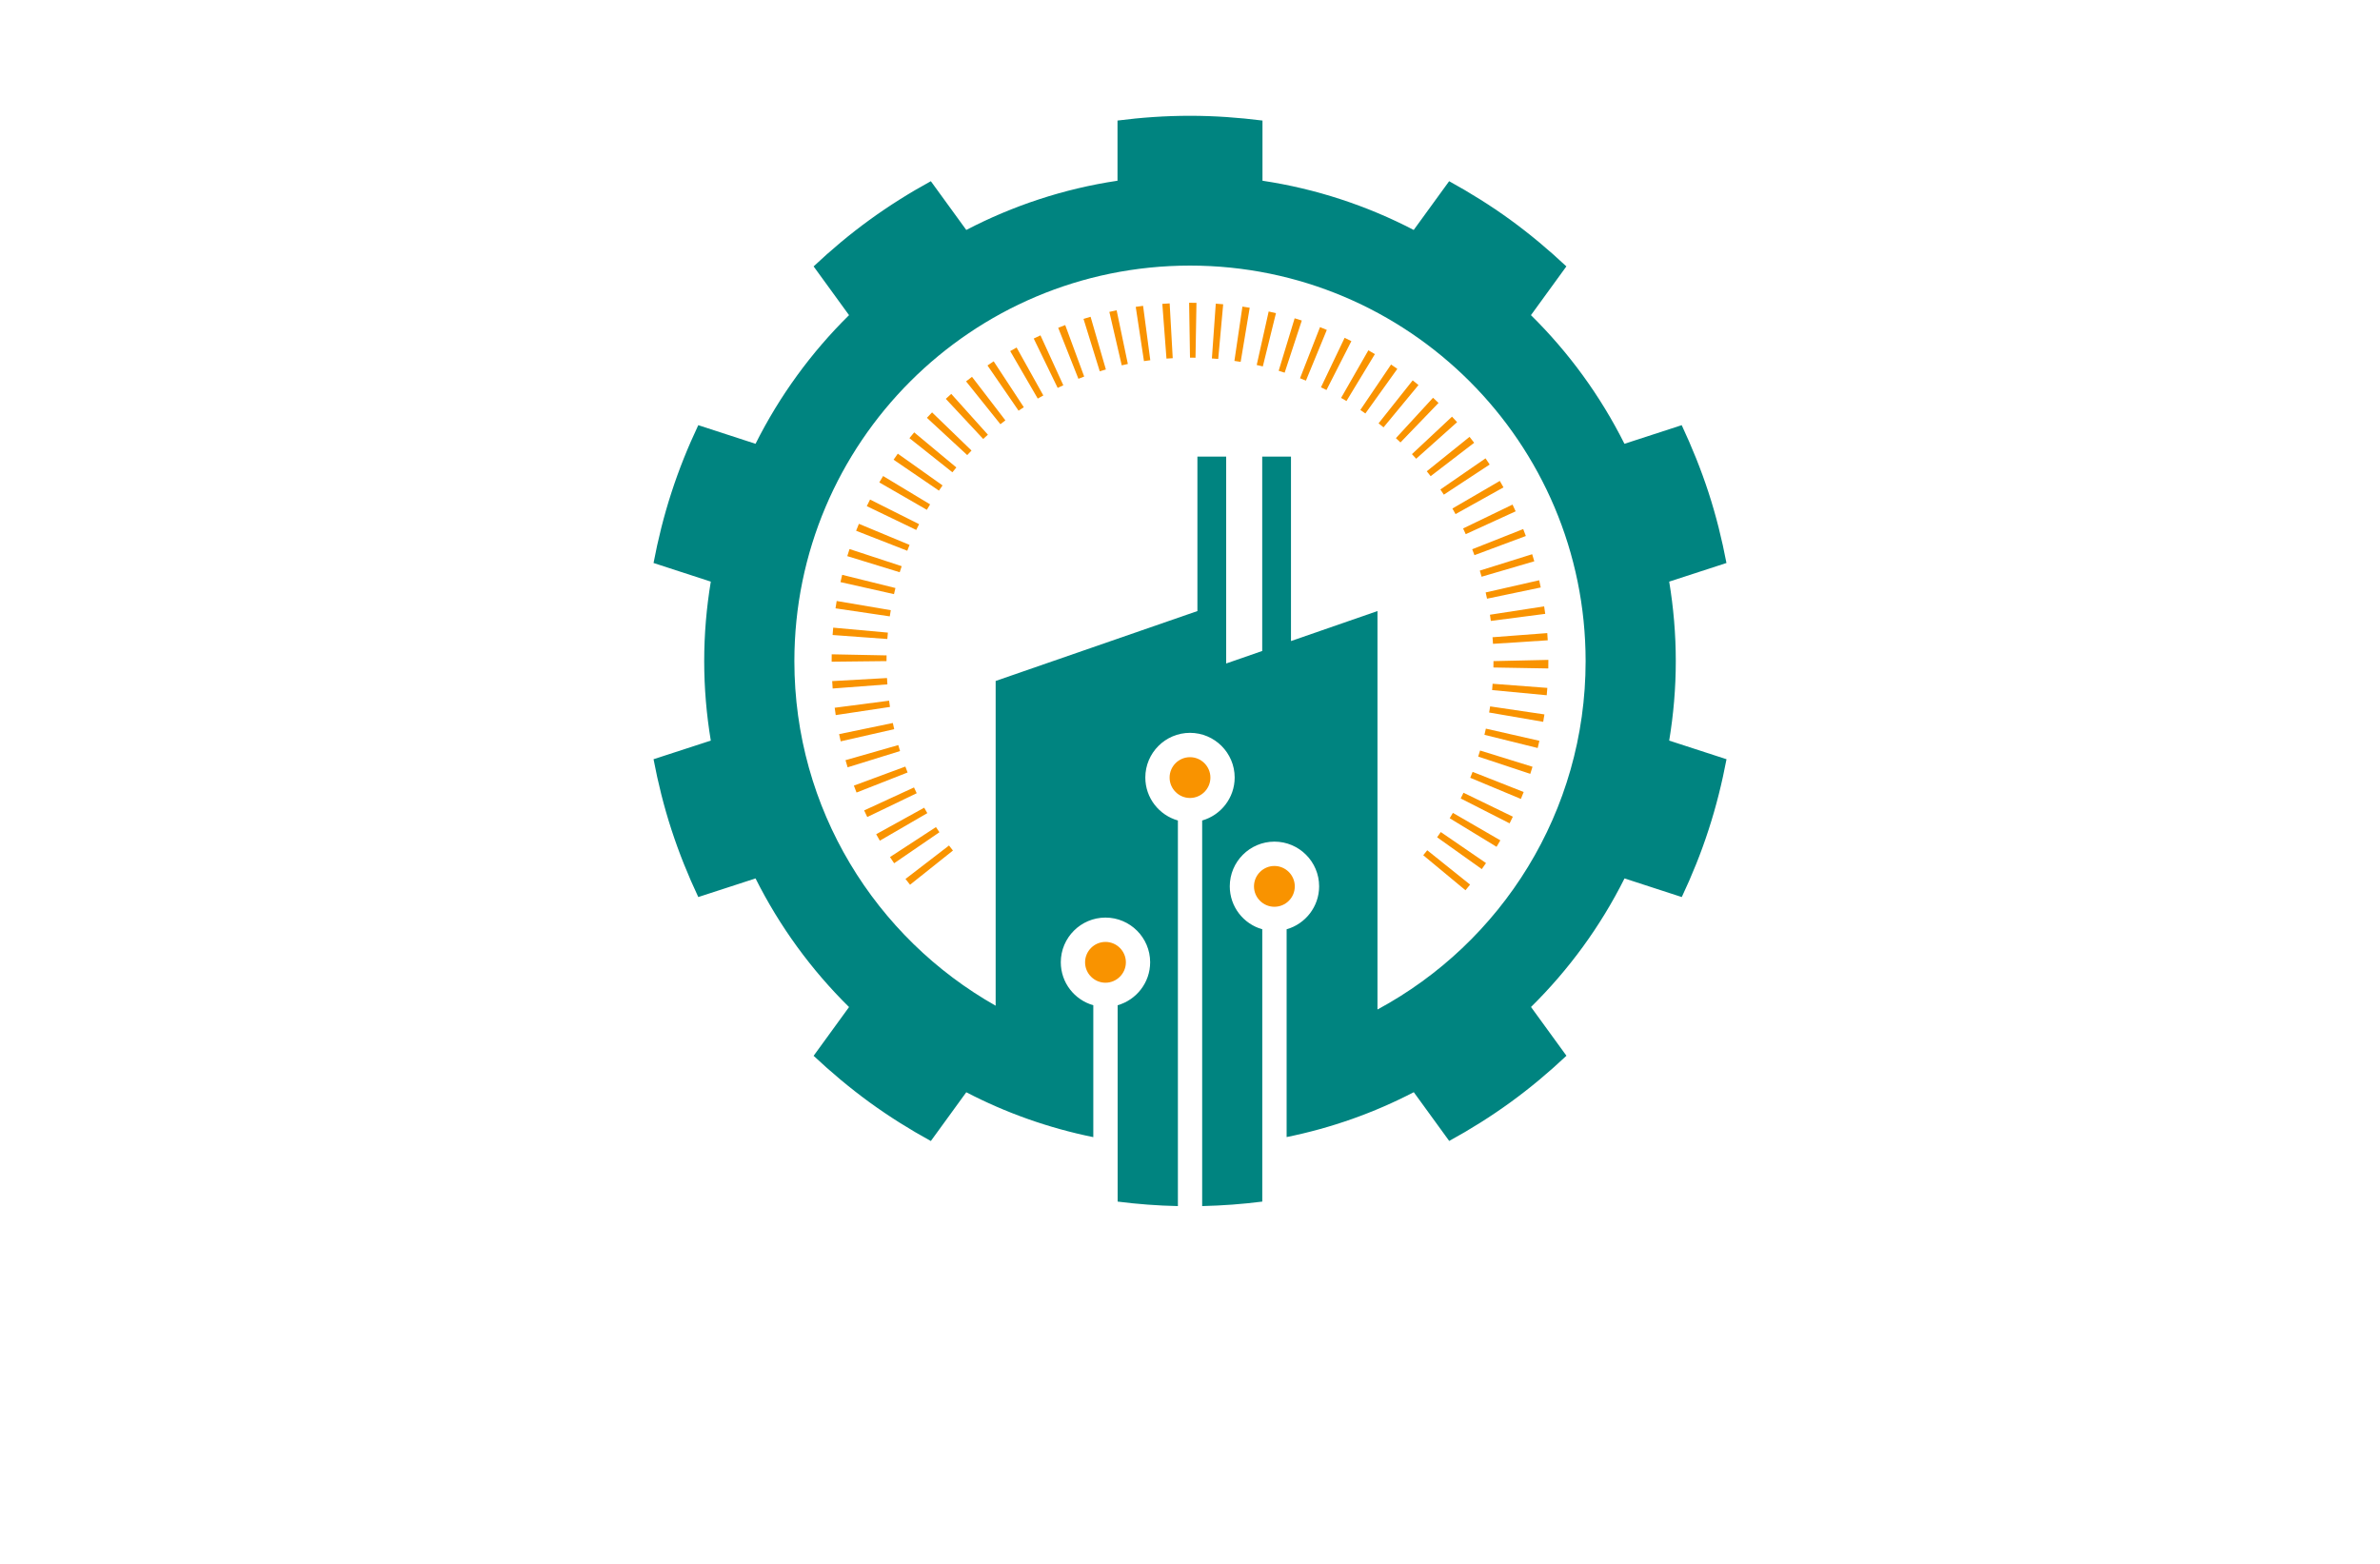<?xml version="1.0" encoding="utf-8"?>
<!-- Generator: Adobe Illustrator 27.8.1, SVG Export Plug-In . SVG Version: 6.00 Build 0)  -->
<svg version="1.1" id="Layer_1" xmlns="http://www.w3.org/2000/svg" xmlns:xlink="http://www.w3.org/1999/xlink" x="0px" y="0px"
	 viewBox="0 0 350 230" style="enable-background:new 0 0 350 230;" xml:space="preserve">
<style type="text/css">
	.st0{fill:#FFFFFF;}
	.st1{fill:#0B4EA8;}
	.st2{fill:#651500;}
	.st3{fill:#AAAAAA;}
	.st4{fill:#B2930F;}
	.st5{fill:none;stroke:#F6F4E8;stroke-miterlimit:10;stroke-dasharray:2.003,2.003;}
	.st6{fill:#9B0000;}
	.st7{fill:#BAB500;}
	.st8{fill:#243506;}
	.st9{fill:#F4551E;}
	.st10{fill:#20F298;}
	.st11{fill:#611D5C;}
	.st12{fill:#698C14;}
	.st13{fill:#DCC900;}
	.st14{fill:#52221F;}
	.st15{fill:#8A8AFF;stroke:#8A8AFF;stroke-width:2;stroke-linecap:round;stroke-linejoin:round;stroke-miterlimit:10;}
	.st16{fill:#550968;}
	.st17{fill:#000042;}
	.st18{fill:#873A06;}
	.st19{fill:#F90606;}
	.st20{fill:#006A72;}
	.st21{fill:#FF0000;}
	.st22{fill:#8A8AFF;}
	.st23{fill:#69A6FF;}
	.st24{fill:#FEBA2B;}
	.st25{fill:#00F47F;}
	.st26{fill:#756400;}
	.st27{fill:#FF9700;}
	.st28{fill:#FF5B00;}
	.st29{fill:#FC9500;}
	.st30{fill:#999999;}
	.st31{fill:#BCBCBC;}
	.st32{fill:#FFBD47;}
	.st33{fill:#F99300;}
	.st34{fill:#008480;}
	.st35{fill-rule:evenodd;clip-rule:evenodd;fill:#1B5376;}
	.st36{fill-rule:evenodd;clip-rule:evenodd;fill:#E2310E;}
	.st37{fill:#00393F;}
	.st38{fill:url(#SVGID_00000075153915226344867190000009904026879436726699_);}
	.st39{fill:#7F0000;}
</style>
<g>
	<path class="st33" d="M146.13,53.14l4.43,6.75l-0.77,0.51l-4.57-6.65C145.52,53.54,145.83,53.34,146.13,53.14z M152.02,49.79
		l3.52,7.26c0.28-0.13,0.55-0.26,0.83-0.39l-3.36-7.34C152.68,49.48,152.35,49.63,152.02,49.79z M148.56,51.64l4.05,6.98l0.82-0.46
		l-3.93-7.05L148.56,51.64z M142.07,56.09l5.05,6.3l0.73-0.57l-4.91-6.4C142.64,55.64,142.35,55.86,142.07,56.09z M170.93,44.69
		l0.61,8.05l0.92-0.06l-0.45-8.06C171.65,44.63,171.29,44.66,170.93,44.69z M167.02,45.13l1.21,7.98l0.93-0.13l-1.06-8L167.02,45.13
		z M175,52.6l0.81,0.01l0.14-8.07l-1.08-0.01L175,52.6z M163.14,45.87l1.82,7.86c0.3-0.07,0.6-0.13,0.9-0.2l-1.65-7.9
		C163.85,45.71,163.49,45.79,163.14,45.87z M155.62,48.21l2.97,7.5c0.28-0.11,0.57-0.22,0.85-0.33l-2.79-7.57
		C156.31,47.94,155.96,48.08,155.62,48.21z M159.34,46.9l2.39,7.71l0.9-0.27l-2.25-7.75L159.34,46.9z M133.76,80.14l-7.45-3.1
		c-0.14,0.34-0.28,0.68-0.41,1.02l7.52,2.94C133.52,80.71,133.64,80.43,133.76,80.14z M135.16,77.09l-7.21-3.62l-0.48,0.97l7.27,3.5
		L135.16,77.09z M132.6,83.27l-7.67-2.52c-0.11,0.35-0.22,0.69-0.33,1.04l7.71,2.37L132.6,83.27z M178.22,52.72l0.93,0.07l0.73-8.04
		c-0.36-0.03-0.73-0.06-1.09-0.09L178.22,52.72z M131.68,86.48l-7.83-1.94c-0.09,0.35-0.17,0.71-0.25,1.07l7.87,1.77
		C131.53,87.08,131.6,86.78,131.68,86.48z M136.78,74.18l-6.91-4.17c-0.19,0.31-0.37,0.63-0.56,0.94l6.99,4.03L136.78,74.18z
		 M136.31,61.45l5.93,5.48c0.21-0.22,0.42-0.45,0.63-0.67l-5.8-5.61C136.81,60.92,136.56,61.18,136.31,61.45z M133.74,64.44
		l6.32,5.02c0.19-0.24,0.38-0.48,0.58-0.71l-6.2-5.16C134.2,63.87,133.97,64.15,133.74,64.44z M139.09,58.66l5.5,5.9l0.69-0.63
		l-5.39-6C139.62,58.17,139.35,58.42,139.09,58.66z M138.61,71.39l-6.58-4.67c-0.21,0.3-0.42,0.59-0.62,0.89l6.67,4.55L138.61,71.39
		z M219.24,91.32l8-1.04c-0.05-0.37-0.1-0.73-0.16-1.1l-7.97,1.23C219.16,90.72,219.2,91.02,219.24,91.32z M214.05,75.61l7.05-3.93
		c-0.18-0.32-0.35-0.63-0.54-0.95l-6.97,4.06L214.05,75.61z M215.55,78.56l7.34-3.36c-0.15-0.33-0.31-0.66-0.46-0.99l-7.27,3.51
		L215.55,78.56z M216.83,81.65l7.56-2.82c-0.13-0.34-0.26-0.68-0.39-1.02l-7.5,2.97L216.83,81.65z M209.82,69.31
		c0.19,0.24,0.38,0.48,0.57,0.72l6.4-4.91c-0.22-0.29-0.45-0.58-0.68-0.87L209.82,69.31z M212.33,72.75l6.74-4.43
		c-0.2-0.31-0.41-0.61-0.61-0.91l-6.64,4.58C211.99,72.25,212.16,72.5,212.33,72.75z M217.88,84.82l7.75-2.27l-0.31-1.04l-7.7,2.41
		L217.88,84.82z M219.56,94.69l8.05-0.52l-0.07-1.06l-8.05,0.61L219.56,94.69z M131,89.74l-7.96-1.35
		c-0.06,0.36-0.12,0.72-0.17,1.08l7.98,1.18L131,89.74z M218.68,88.05l7.9-1.65l-0.23-1.06l-7.87,1.79L218.68,88.05z M197.74,49.68
		l-3.48,7.28c0.27,0.13,0.55,0.26,0.81,0.4l3.66-7.19C198.41,50,198.07,49.84,197.74,49.68z M190.39,46.81l-2.35,7.72l0.88,0.28
		l2.52-7.67C191.09,47.03,190.74,46.92,190.39,46.81z M194.12,48.11l-2.94,7.52l0.87,0.35l3.07-7.46L194.12,48.11z M181.53,53.08
		l0.92,0.14l1.33-7.96l-1.07-0.17L181.53,53.08z M184.81,53.68l0.9,0.21l1.93-7.83c-0.35-0.09-0.71-0.17-1.07-0.25L184.81,53.68z
		 M201.23,51.52l-4.01,7c0.26,0.15,0.53,0.31,0.79,0.46l4.18-6.9C201.87,51.89,201.55,51.7,201.23,51.52z M207.75,55.94l-5.02,6.32
		l0.73,0.59l5.14-6.22C208.32,56.4,208.04,56.17,207.75,55.94z M213.53,61.28l-5.89,5.51c0.21,0.22,0.42,0.45,0.62,0.68l6.02-5.38
		C214.03,61.82,213.78,61.55,213.53,61.28z M210.74,58.5l-5.46,5.94c0.22,0.21,0.45,0.42,0.67,0.63l5.6-5.81
		C211.28,59,211.01,58.75,210.74,58.5z M204.57,53.61l-4.52,6.68c0.25,0.17,0.5,0.34,0.74,0.52l4.7-6.56
		C205.19,54.03,204.88,53.81,204.57,53.61z M219.43,101.49l8.03,0.76l0.09-1.08l-8.05-0.61L219.43,101.49z M130.57,93.04l-8.04-0.73
		l-0.09,1.08l8.05,0.59L130.57,93.04z M217.38,111.27l7.66,2.54c0.11-0.35,0.22-0.69,0.33-1.04l-7.71-2.39L217.38,111.27z
		 M218.99,104.79l7.95,1.37c0.06-0.36,0.12-0.73,0.18-1.09l-7.98-1.18C219.09,104.19,219.04,104.49,218.99,104.79z M219.62,98.17
		l8.07,0.14l0.01-1.26l-8.07,0.18L219.62,98.17z M216.21,114.39l7.45,3.11c0.14-0.34,0.28-0.68,0.41-1.02l-7.51-2.96L216.21,114.39z
		 M218.3,108.07l7.83,1.94c0.09-0.35,0.17-0.7,0.25-1.06l-7.87-1.79L218.3,108.07z M211.34,123.14l6.57,4.68l0.62-0.89l-6.65-4.56
		L211.34,123.14z M209.3,125.78l6.21,5.15l0.68-0.83l-6.3-5.05L209.3,125.78z M213.19,120.34l6.89,4.2
		c0.19-0.31,0.38-0.63,0.56-0.95l-6.98-4.04C213.5,119.81,213.35,120.08,213.19,120.34z M214.81,117.43l7.19,3.66
		c0.17-0.32,0.33-0.65,0.48-0.98l-7.26-3.52L214.81,117.43z M134.41,115.81l-7.33,3.38l0.46,0.97l7.27-3.5L134.41,115.81z
		 M133.14,112.74l-7.57,2.8c0.13,0.34,0.26,0.68,0.39,1.02l7.51-2.95L133.14,112.74z M132.1,109.58l-7.76,2.22
		c0.1,0.35,0.21,0.7,0.31,1.05l7.71-2.39C132.27,110.17,132.19,109.87,132.1,109.58z M135.91,118.79l-7.06,3.9
		c0.18,0.32,0.36,0.64,0.54,0.95l6.98-4.05L135.91,118.79z M137.64,121.64l-6.76,4.41c0.2,0.31,0.4,0.61,0.61,0.91l6.66-4.56
		C137.97,122.15,137.8,121.9,137.64,121.64z M130.38,96.39l-8.07-0.16l-0.01,1.09l8.07-0.09L130.38,96.39z M130.44,99.72l-8.06,0.45
		c0.02,0.37,0.04,0.73,0.07,1.09l8.05-0.61L130.44,99.72z M133.16,129.27c0.22,0.29,0.44,0.57,0.67,0.85l6.31-5.03l-0.58-0.74
		L133.16,129.27z M130.75,103.05l-8,1.04c0.05,0.36,0.1,0.72,0.15,1.08l7.98-1.2L130.75,103.05z M131.3,106.33l-7.9,1.64
		c0.07,0.36,0.15,0.71,0.23,1.06l7.87-1.79L131.3,106.33z"/>
	<path class="st34" d="M245.47,108.92c0.63-3.81,0.97-7.71,0.97-11.69c0-3.98-0.34-7.89-0.97-11.69l8.42-2.74
		c-0.66-3.46-1.51-6.91-2.63-10.35c-1.12-3.44-2.46-6.73-3.95-9.92l-8.42,2.74c-3.53-7.05-8.19-13.44-13.75-18.92l5.21-7.17
		c-2.57-2.41-5.29-4.7-8.21-6.83c-2.92-2.12-5.94-4-9.03-5.7l-5.21,7.17c-6.84-3.56-14.33-6.05-22.24-7.24v-8.85
		c-3.49-0.44-7.04-0.7-10.66-0.7s-7.16,0.25-10.66,0.7v8.85c-7.92,1.18-15.4,3.68-22.24,7.24l-5.21-7.17
		c-3.09,1.69-6.11,3.58-9.03,5.7c-2.92,2.12-5.65,4.42-8.21,6.83l5.21,7.17c-5.56,5.48-10.22,11.87-13.75,18.92l-8.42-2.74
		c-1.5,3.18-2.84,6.48-3.95,9.92c-1.12,3.44-1.97,6.89-2.63,10.35l8.42,2.74c-0.63,3.81-0.97,7.71-0.97,11.69
		c0,3.98,0.34,7.89,0.97,11.69l-8.42,2.74c0.66,3.46,1.51,6.91,2.63,10.35c1.12,3.44,2.45,6.73,3.95,9.92l8.42-2.74
		c3.53,7.05,8.19,13.44,13.75,18.92l-5.21,7.17c2.57,2.41,5.29,4.7,8.21,6.83c2.92,2.12,5.94,4.01,9.03,5.7l5.21-7.17
		c5.81,3.02,12.08,5.26,18.68,6.6v-19.4c-2.76-0.78-4.78-3.31-4.78-6.32c0-3.62,2.95-6.57,6.57-6.57c3.62,0,6.57,2.95,6.57,6.57
		c0,3-2.03,5.54-4.78,6.32v28.88c2.91,0.37,5.87,0.6,8.86,0.66v-56.71c-2.76-0.78-4.79-3.31-4.79-6.32c0-3.62,2.95-6.57,6.57-6.57
		c3.62,0,6.57,2.95,6.57,6.57c0,3-2.03,5.54-4.78,6.32v56.71c2.99-0.07,5.94-0.29,8.84-0.66v-40.05c-2.76-0.78-4.78-3.31-4.78-6.32
		c0-3.62,2.95-6.57,6.57-6.57s6.57,2.95,6.57,6.57c0,3-2.03,5.54-4.78,6.32v30.56c6.61-1.34,12.89-3.58,18.7-6.6l5.21,7.17
		c3.09-1.69,6.11-3.58,9.03-5.7c2.92-2.12,5.65-4.42,8.21-6.83l-5.21-7.17c5.56-5.48,10.22-11.86,13.75-18.91l8.42,2.74
		c1.5-3.18,2.84-6.48,3.95-9.92c1.12-3.44,1.97-6.89,2.63-10.35L245.47,108.92z M202.57,148.47v-58.6l-12.72,4.41V67.15h-4.23v28.59
		l-5.3,1.84V67.15h-4.23v22.72l-29.67,10.28v47.76c-17.67-9.99-29.6-28.93-29.6-50.67c0-32.13,26.05-58.18,58.18-58.18
		c32.13,0,58.18,26.05,58.18,58.18C233.18,119.39,220.8,138.65,202.57,148.47z"/>
	<path class="st33" d="M162.57,144.53c-1.65,0-3-1.35-3-3c0-1.65,1.35-3,3-3c1.65,0,3,1.35,3,3
		C165.57,143.18,164.22,144.53,162.57,144.53z M178,114.36c0-1.65-1.35-3-3-3c-1.66,0-3,1.35-3,3s1.35,3,3,3
		C176.65,117.36,178,116.01,178,114.36z M190.41,130.36c0-1.65-1.35-3-3-3c-1.65,0-3,1.35-3,3s1.35,3,3,3
		C189.07,133.36,190.41,132.02,190.41,130.36z"/>
</g>
</svg>
